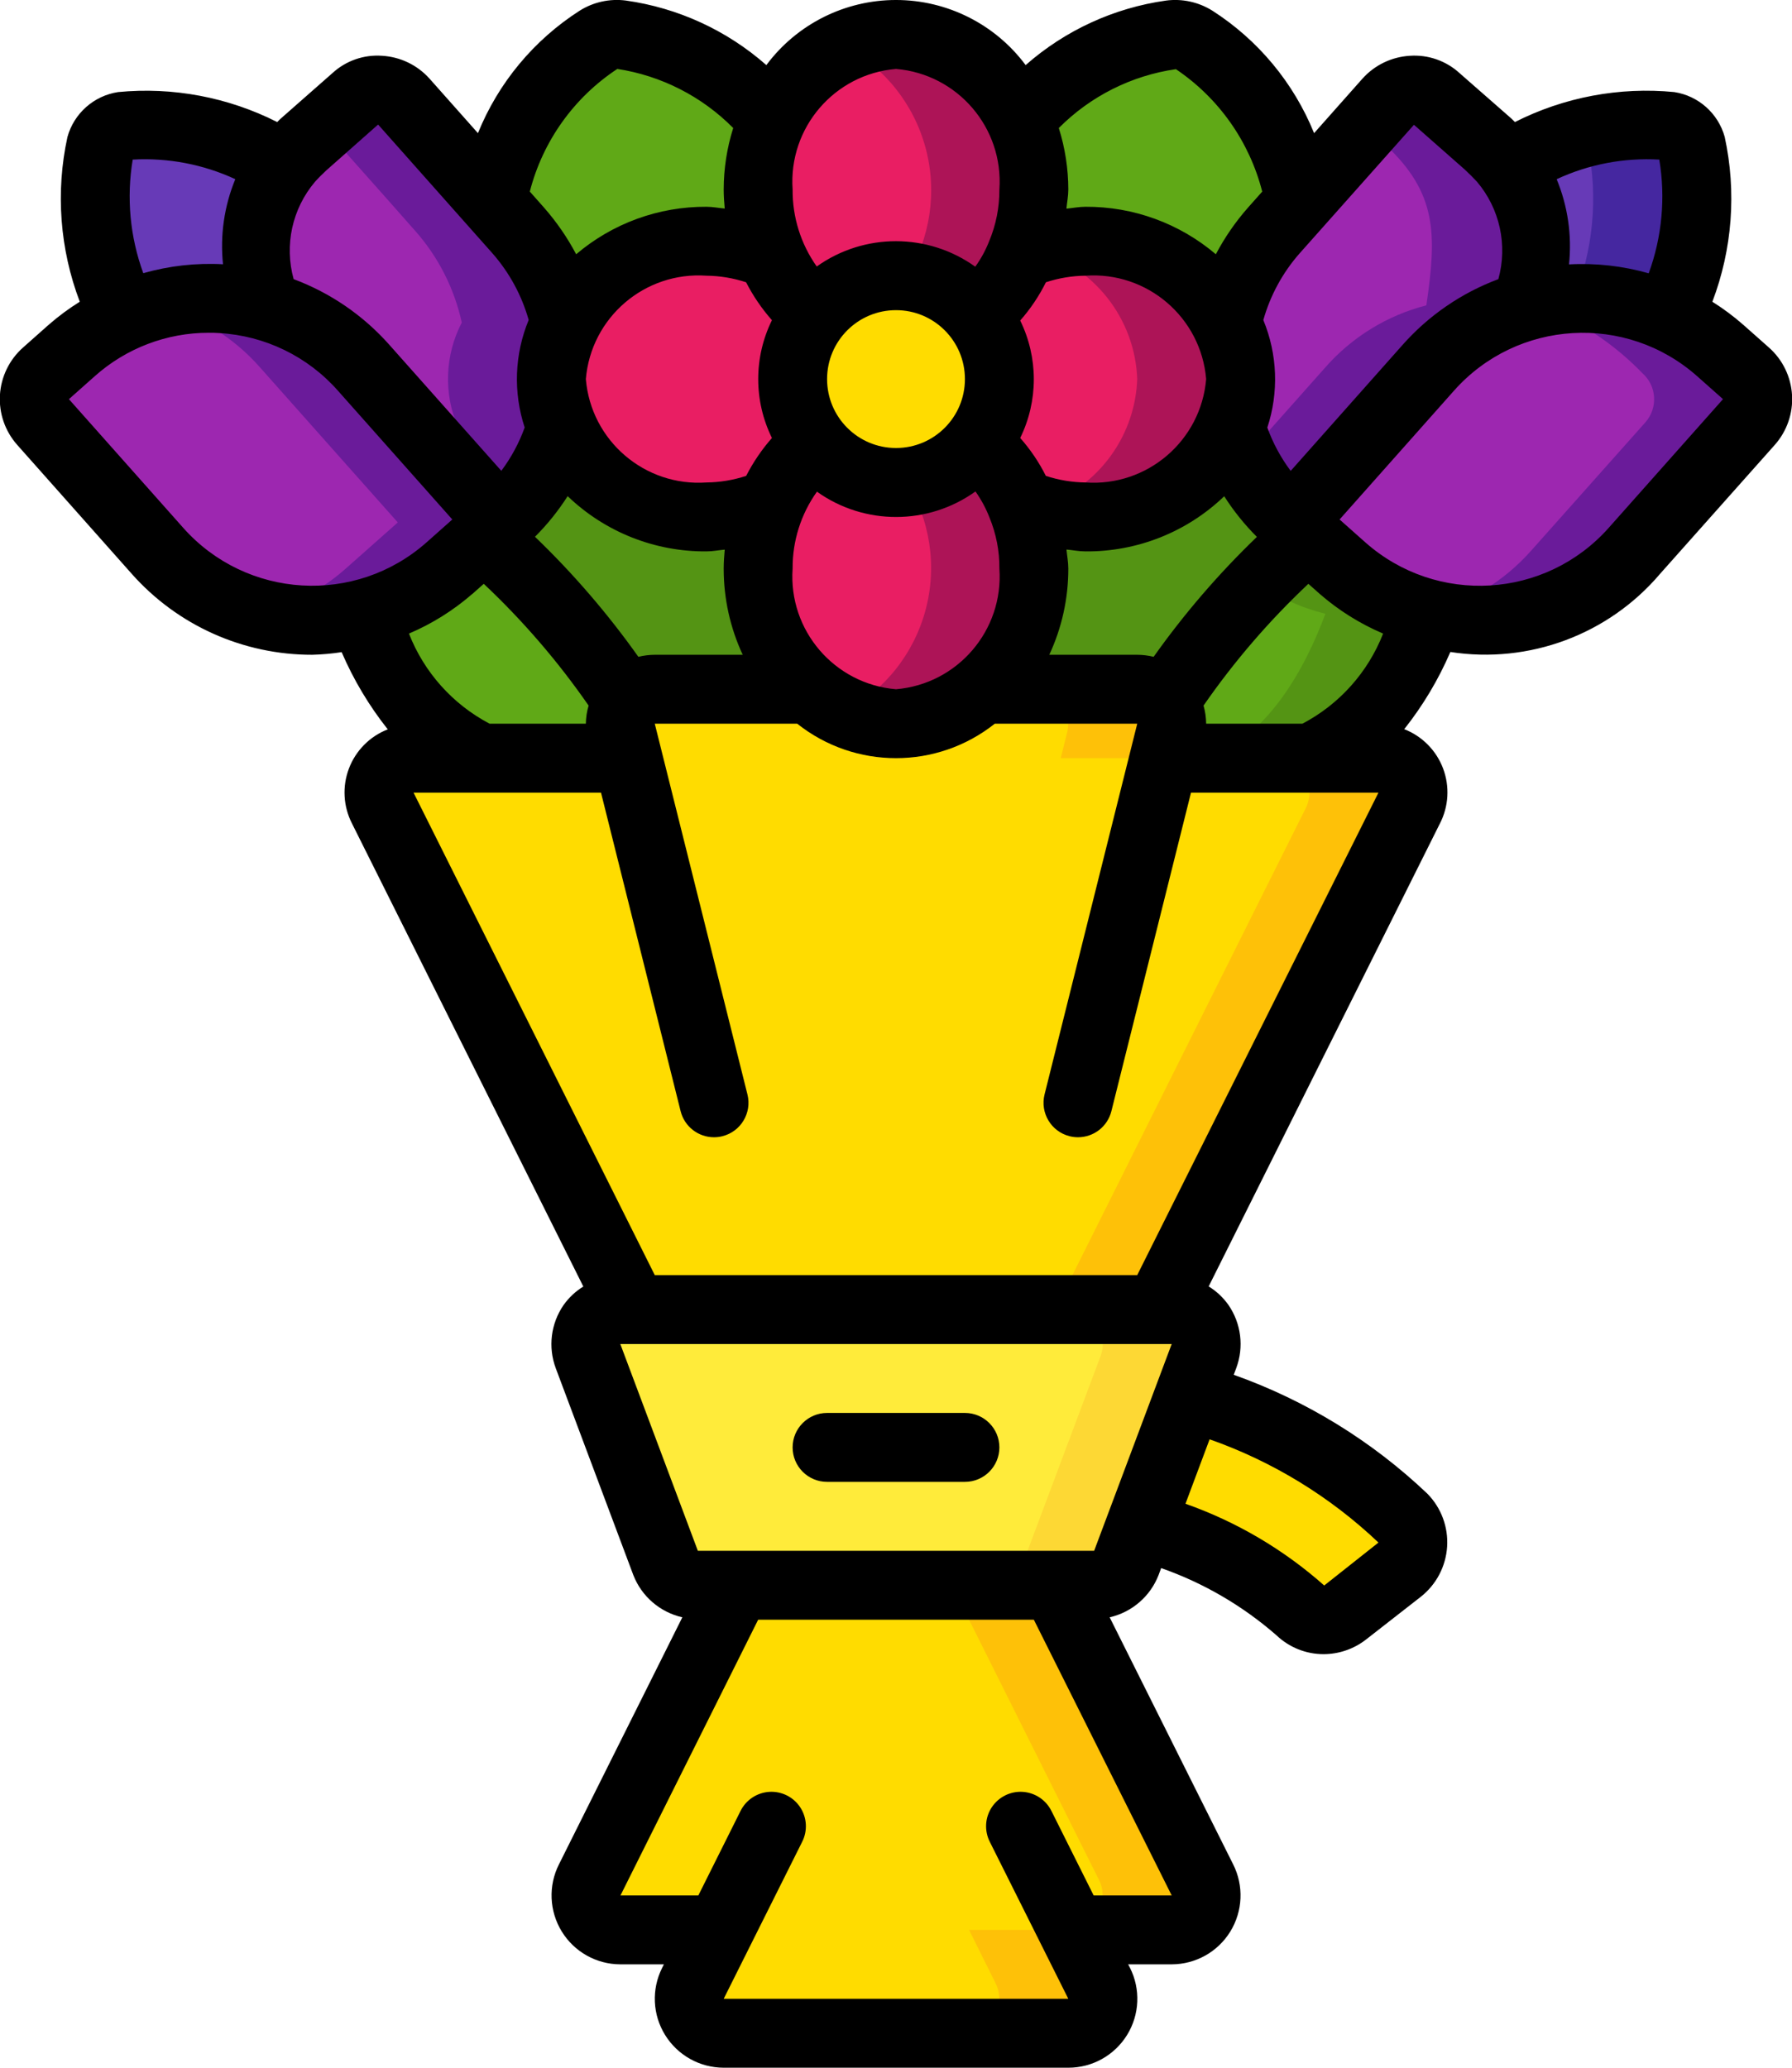 <svg  viewBox="0 0 52 60"  xmlns="http://www.w3.org/2000/svg"><g id="Page-1" fill="none" fill-rule="evenodd"><g id="039---Bouquet-Of-Flowers" fill-rule="nonzero" transform="translate(-1 -1)"><path id="Shape" d="m32.749 47h-11.5c-.417-0-.79-.259-.936-.649l-2.25-6c-.115-.307-.072-.651.115-.921.187-.27.494-.43.822-.43h16c.328 0.0.635.161.822.431.187.27.229.613.114.92l-2.25 6c-.146.391-.52.649-.937.649z" fill="#ffeb3a"/><path id="Shape" d="m35 39h-3c.328 0.0.635.161.822.431.187.27.229.613.114.92l-2.25 6c-.146.39-.519.649-.936.649h3c.417-0.0.79-.259.936-.649l2.25-6c.115-.307.072-.651-.114-.92-.187-.27-.494-.43-.822-.431z" fill="#fdd834"/><path id="Shape" d="m35 57h-2.88l.77 1.55c.156.31.141.678-.041.973-.181.295-.503.476-.849.477h-10c-.347-.001-.668-.181-.849-.477-.181-.295-.197-.664-.041-.973l.77-1.55h-2.88c-.347-.001-.668-.181-.849-.477-.181-.295-.197-.664-.041-.973l4.27-8.55h9.24l4.27 8.55c.156.31.141.678-.041.973-.181.295-.503.476-.849.477z" fill="#ffdc00"/><path id="Shape" d="m35.89 55.55-4.27-8.55h-3l4.27 8.55c.156.31.141.678-.041.973-.181.295-.503.476-.849.477h-2.88l.77 1.55c.156.31.141.678-.041.973-.181.295-.503.476-.849.477h3c.347-.001.668-.181.849-.477.181-.295.197-.664.041-.973l-.77-1.55h2.88c.347-.001.668-.181.849-.477.181-.295.197-.664.041-.973z" fill="#fec108"/><path id="Shape" d="m41.89 24.45-7.27 14.55h-15.24l-7.27-14.55c-.156-.31-.141-.678.041-.973.181-.295.503-.476.849-.477h6.22l-.19-.76c-.07-.298-.001-.611.188-.852.189-.241.476-.384.782-.388h14c.306.004.594.147.782.388.189.241.258.554.188.852l-.19.76h6.22c.347.001.668.181.849.477.181.295.197.664.041.973z" fill="#ffdc00"/><path id="Shape" d="m31.97 22.24-.19.76h3l.19-.76c.07-.298.001-.611-.188-.852-.189-.241-.476-.384-.782-.388h-3c.306.004.594.147.782.388.189.241.258.554.188.852z" fill="#fec108"/><path id="Shape" d="m41 23h-3c.347.001.668.181.849.477.181.295.197.664.041.973l-7.27 14.55h3l7.27-14.55c.156-.31.141-.678-.041-.973-.181-.295-.503-.476-.849-.477z" fill="#fec108"/><path id="Shape" d="m31 17.5c.023 1.327-.523 2.601-1.5 3.5-1.4 1.334-3.6 1.334-5 0-.984-.936-1.527-2.243-1.497-3.6.03-1.357.632-2.639 1.657-3.53.567.713 1.429 1.129 2.34 1.129s1.773-.416 2.34-1.129c1.072.898 1.681 2.232 1.66 3.63z" fill="#e91e63"/><path id="Shape" d="m30.63 15.63c-.262-.693-.708-1.302-1.29-1.76-.503.63-1.241 1.028-2.044 1.1.699 1.113.902 2.468.56 3.738s-1.197 2.339-2.36 2.951c1.34.631 2.931.371 4-.655 1.46-1.38 1.912-3.521 1.134-5.374z" fill="#ad1457"/><path id="Shape" d="m31 6.5c.022 1.398-.588 2.732-1.66 3.63-.567-.713-1.429-1.129-2.34-1.129s-1.773.416-2.34 1.129c-1.07-.9-1.679-2.232-1.66-3.63-.13-2.344 1.657-4.354 4-4.5 2.343.146 4.129 2.156 4 4.5z" fill="#e91e63"/><path id="Shape" d="m30.57 4.47c-.371-.97-1.122-1.746-2.079-2.15-.957-.403-2.037-.398-2.991.015 1.163.615 2.018 1.687 2.359 2.958.341 1.271.139 2.627-.559 3.742.803.072 1.541.47 2.044 1.1 1.626-1.404 2.126-3.715 1.226-5.665z" fill="#ad1457"/><path id="Shape" d="m30 12c.005 1.469-1.05 2.727-2.497 2.978-1.447.251-2.864-.58-3.353-1.965s.093-2.921 1.377-3.634c1.284-.713 2.895-.396 3.813.751.427.53.66 1.19.66 1.87z" fill="#ffdc00"/><path id="Shape" d="m37 12c-.146 2.343-2.156 4.13-4.5 4-.642.003-1.278-.123-1.87-.37-.262-.693-.708-1.302-1.29-1.76.88-1.091.88-2.649 0-3.74.582-.458 1.028-1.067 1.29-1.76.592-.247 1.228-.373 1.87-.37 2.344-.129 4.353 1.657 4.5 4z" fill="#e91e63"/><path id="Shape" d="m36.6 10.36c-.817-1.492-2.399-2.403-4.1-2.36-.5.006-.996.089-1.47.247 1.703.469 2.905 1.988 2.97 3.753-.065 1.764-1.266 3.283-2.968 3.753.474.158.969.241 1.468.247 1.797.054 3.453-.969 4.21-2.6.422-.978.381-2.095-.11-3.04z" fill="#ad1457"/><path id="Shape" d="m24.66 13.87c-.578.462-1.023 1.07-1.29 1.76-2.297 1.001-4.975.019-6.08-2.23-.422-.978-.381-2.095.11-3.04 1.195-2.084 3.763-2.941 5.97-1.99.267.69.712 1.298 1.29 1.76-.88 1.091-.88 2.649 0 3.74z" fill="#e91e63"/><path id="Shape" d="m17.29 13.4c-.313 1.066-.92 2.022-1.75 2.76l-3.99-4.49c-.775-.886-1.8-1.517-2.94-1.81-.24-1.66-.34-2.89.66-4.1.037-.058.081-.112.13-.16.607-.609 1.244-1.186 1.91-1.73.412-.366 1.042-.331 1.41.08 3.089 3.476 2.293 2.58 3.32 3.74.675.759 1.143 1.678 1.36 2.67-.491.945-.532 2.062-.11 3.04z" fill="#9d27b0"/><path id="Shape" d="m17.4 10.36c-.217-.992-.685-1.911-1.36-2.67-1.025-1.158-.355-.4-3.32-3.74-.368-.411-.998-.446-1.41-.08l-.932.82c2.279 2.565 1.692 1.9 2.662 3 .675.759 1.143 1.678 1.36 2.67-.491.945-.532 2.062-.11 3.04-.097.321-.222.633-.373.933l1.623 1.827c.83-.738 1.437-1.694 1.75-2.76-.422-.978-.381-2.095.11-3.04z" fill="#6a1b9a"/><path id="Shape" d="m15.54 16.16c-.655.579-.324.286-1.5 1.33-2.481 2.195-6.27 1.967-8.47-.51l-3.32-3.73c-.365-.418-.325-1.052.09-1.42.638-.659 1.381-1.207 2.2-1.62 2.403-1.114 5.252-.52 7.01 1.46z" fill="#9d27b0"/><path id="Shape" d="m11.55 11.67c-1.499-1.687-3.817-2.39-6-1.821.021 0 .042 0 .063.011 1.14.293 2.165.924 2.94 1.81l3.99 4.49c-.655.579-.324.286-1.5 1.33-.706.631-1.555 1.08-2.473 1.31 1.928.504 3.98.012 5.47-1.311 1.164-1.033.845-.751 1.5-1.33z" fill="#6a1b9a"/><path id="Shape" d="m8.61 9.86c-1.356-.366-2.797-.242-4.07.35-.715-1.549-.932-3.282-.62-4.96.085-.309.343-.54.66-.59 1.639-.117 3.274.267 4.69 1.1-1 1.21-.9 2.44-.66 4.1z" fill="#673ab7"/><path id="Shape" d="m45.39 9.86c-1.14.293-2.165.924-2.94 1.81l-3.99 4.49c-.83-.738-1.437-1.694-1.75-2.76.422-.978.381-2.095-.11-3.04.217-.992.685-1.911 1.36-2.67 1.025-1.158.355-.4 3.32-3.74.368-.411.998-.446 1.41-.08l1.5 1.32c1.52 1.417 1.498 2.61 1.2 4.67z" fill="#9d27b0"/><path id="Shape" d="m44.19 5.19-1.5-1.32c-.412-.366-1.042-.331-1.41.08l-.658.74.568.5c1.52 1.417 1.5 2.609 1.2 4.67-1.14.293-2.165.924-2.94 1.81l-2.367 2.663c.337.692.804 1.313 1.377 1.827l3.99-4.49c.775-.886 1.8-1.517 2.94-1.81.298-2.06.319-3.255-1.2-4.67z" fill="#6a1b9a"/><path id="Shape" d="m51.75 13.25-3.32 3.73c-2.2 2.477-5.989 2.705-8.47.51-1.164-1.033-.845-.751-1.5-1.33l3.99-4.49c1.758-1.98 4.607-2.574 7.01-1.46.819.413 1.563.961 2.2 1.62.415.368.455 1.002.09 1.42z" fill="#9d27b0"/><path id="Shape" d="m51.66 11.83c-.638-.659-1.381-1.207-2.2-1.62-1.254-.581-2.67-.708-4.007-.361.346.09.683.211 1.007.361.819.413 1.563.961 2.2 1.62.415.368.455 1.002.09 1.42l-3.32 3.73c-.794.895-1.84 1.53-3 1.821 2.183.575 4.504-.13 6-1.821l3.32-3.73c.365-.418.325-1.052-.09-1.42z" fill="#6a1b9a"/><path id="Shape" d="m49.46 10.21c-1.273-.592-2.714-.716-4.07-.35.24-1.66.34-2.89-.66-4.1 1.416-.833 3.051-1.217 4.69-1.1.317.05.575.281.66.59.312 1.678.095 3.411-.62 4.96z" fill="#673ab7"/><path id="Shape" d="m50.08 5.25c-.085-.309-.343-.54-.66-.59-.858-.109-1.73-.029-2.554.233.1.099.174.222.214.357.299 1.485.152 3.026-.423 4.428.963-.053 1.924.13 2.8.532.716-1.549.934-3.282.623-4.96z" fill="#4527a0"/><path id="Shape" d="m23 6.5c-.003.642.123 1.278.37 1.87-.592-.247-1.228-.373-1.87-.37-1.701-.043-3.283.868-4.1 2.36-.217-.992-.685-1.911-1.36-2.67l-.77-.87c.368-1.9 1.476-3.576 3.08-4.66.206-.128.45-.181.69-.15 1.711.267 3.269 1.14 4.39 2.46-.283.639-.43 1.331-.43 2.03z" fill="#60a917"/><path id="Shape" d="m38.73 6.82-.77.87c-.675.759-1.143 1.678-1.36 2.67-.817-1.492-2.399-2.403-4.1-2.36-.642-.003-1.278.123-1.87.37.247-.592.373-1.228.37-1.87-0-.699-.147-1.391-.43-2.03 1.121-1.32 2.679-2.193 4.39-2.46.24-.031.484.022.69.15 1.604 1.084 2.712 2.76 3.08 4.66z" fill="#60a917"/><path id="Shape" d="m24.5 21h-4.5c-.295-.001-.574.131-.76.36-1.163-1.781-2.585-3.379-4.22-4.74l.52-.46c.83-.738 1.437-1.694 1.75-2.76.757 1.631 2.413 2.654 4.21 2.6.642.003 1.278-.123 1.87-.37-.247.592-.373 1.228-.37 1.87-.023 1.327.523 2.601 1.5 3.5z" fill="#549414"/><path id="Shape" d="m19.03 22.24.19.76h-4.22c-1.8-.6-2.89-2.65-3.46-4.19.929-.228 1.788-.682 2.5-1.32l.98-.87c1.635 1.361 3.057 2.959 4.22 4.74-.21.241-.288.57-.21.88z" fill="#60a917"/><path id="Shape" d="m38.98 16.62c-1.635 1.361-3.057 2.959-4.22 4.74-.186-.229-.465-.361-.76-.36h-4.5c.977-.899 1.523-2.173 1.5-3.5.003-.642-.123-1.278-.37-1.87.592.247 1.228.373 1.87.37 1.797.054 3.453-.969 4.21-2.6.313 1.066.92 2.022 1.75 2.76z" fill="#549414"/><path id="Shape" d="m42.46 18.81c-.57 1.54-1.66 3.59-3.46 4.19h-4.22l.19-.76c.078-.31-0-.639-.21-.88 1.163-1.781 2.585-3.379 4.22-4.74l.98.87c.712.638 1.571 1.092 2.5 1.32z" fill="#60a917"/><path id="Shape" d="m39.96 17.49-.98-.87c-.527.391-1.017.828-1.465 1.307.588.412 1.248.711 1.945.883-.57 1.54-1.66 3.59-3.46 4.19h3c1.8-.6 2.89-2.65 3.46-4.19-.929-.228-1.788-.682-2.5-1.32z" fill="#549414"/><path id="Shape" d="m35.51 41.5c2.313.689 4.435 1.904 6.2 3.55.2.206.303.486.284.772-.019.286-.158.55-.384.728l-1.59 1.24c-.385.303-.934.277-1.29-.06-1.342-1.157-2.923-2.004-4.63-2.48z" fill="#ffdc00"/><g fill="#000"><path id="Shape" d="m2.957 4.975c-.347 1.594-.222 3.255.358 4.78-.317.198-.618.421-.9.667l-.748.664c-.397.352-.637.848-.669 1.377-.031.53.149 1.05.502 1.447l3.32 3.738c1.329 1.5 3.239 2.356 5.243 2.352.285-.008.569-.033.851-.076.345.802.795 1.555 1.338 2.24-.52.202-.93.616-1.127 1.137-.198.522-.164 1.103.091 1.599l6.711 13.432c-.224.137-.417.318-.57.532-.374.539-.459 1.227-.229 1.841l2.25 6c.241.619.774 1.078 1.422 1.225l-3.581 7.17c-.312.619-.281 1.356.082 1.947.363.591 1.006.952 1.699.953h1.265l-.053.106c-.31.62-.277 1.356.088 1.945.364.589 1.008.948 1.7.949h10c.695.001 1.34-.359 1.705-.95.365-.591.397-1.33.084-1.95l-.053-.1h1.264c.694-.001 1.338-.361 1.701-.952s.395-1.328.083-1.948l-3.584-7.17c.648-.148 1.18-.608 1.42-1.228l.074-.2c1.23.431 2.366 1.094 3.347 1.951.368.35.856.546 1.364.547.445-.001.878-.149 1.23-.422l1.594-1.244c.449-.354.726-.881.763-1.452s-.171-1.129-.571-1.537c-1.611-1.532-3.526-2.708-5.621-3.452l.072-.191c.23-.614.145-1.302-.229-1.841-.153-.214-.346-.395-.57-.532l6.708-13.429c.257-.496.291-1.078.094-1.601-.197-.523-.607-.937-1.127-1.14.543-.685.993-1.438 1.338-2.24 2.287.354 4.594-.507 6.09-2.273l3.324-3.736c.352-.397.533-.917.501-1.447-.032-.53-.272-1.025-.669-1.377l-.748-.663c-.28-.246-.58-.469-.895-.667.58-1.526.705-3.188.358-4.784-.19-.683-.762-1.191-1.462-1.3-1.593-.155-3.198.147-4.626.87-.038-.037-.063-.066-.1-.1l-1.499-1.314c-.392-.362-.917-.546-1.449-.509-.53.031-1.026.271-1.379.667l-1.4 1.578c-.593-1.463-1.626-2.705-2.955-3.556-.401-.25-.876-.353-1.344-.291-1.511.213-2.926.864-4.071 1.872-.885-1.188-2.28-1.889-3.762-1.889s-2.877.7-3.762 1.889c-1.146-1.009-2.563-1.66-4.075-1.873-.468-.061-.943.043-1.342.294-1.328.851-2.36 2.092-2.952 3.554l-1.407-1.584c-.353-.393-.846-.63-1.373-.661-.528-.039-1.049.142-1.44.5l-1.524 1.341c-.029.028-.052.055-.081.082-1.426-.722-3.028-1.024-4.619-.87-.703.108-1.278.618-1.468 1.303zm3.363 11.345-3.32-3.737.748-.665c.912-.814 2.092-1.264 3.314-1.262.1 0 .2 0 .3.009 1.325.075 2.565.676 3.443 1.671l3.32 3.738-.747.664c-2.066 1.83-5.223 1.643-7.058-.418zm25.03-7.129c.371-.122.759-.187 1.15-.191 1.791-.125 3.35 1.211 3.5 3-.15 1.789-1.709 3.125-3.5 3-.392-.004-.78-.069-1.152-.191-.199-.398-.449-.767-.744-1.1.527-1.075.527-2.333 0-3.408.296-.336.547-.709.746-1.11zm3.126 10.868c-.156-.038-.316-.058-.476-.059h-2.552c.365-.783.553-1.636.552-2.5 0-.189-.036-.369-.053-.554.184.017.364.054.553.054 1.499.012 2.943-.562 4.024-1.6.272.426.59.822.948 1.179-1.106 1.064-2.109 2.229-2.996 3.48zm-14.476-.059c-.16.001-.32.021-.476.059-.889-1.253-1.893-2.419-3-3.483.358-.357.676-.753.948-1.179 1.082 1.04 2.528 1.615 4.028 1.603.181 0 .353-.036.53-.051-.017.182-.03.366-.03.551-.001.864.187 1.717.552 2.5zm4-2.5c-.006-.8.241-1.582.706-2.233 1.377.982 3.226.979 4.6-.006.166.235.303.489.407.757.194.47.292.974.287 1.482.125 1.791-1.211 3.35-3 3.5-1.789-.15-3.125-1.709-3-3.5zm5-5.5c0 1.105-.895 2-2 2s-2-.895-2-2 .895-2 2-2 2 .895 2 2zm-5.6-1.709c-.531 1.078-.531 2.34 0 3.418-.294.334-.545.704-.748 1.1-.372.122-.76.187-1.152.191-1.791.125-3.35-1.211-3.5-3 .15-1.789 1.709-3.125 3.5-3 .391.004.779.069 1.15.191.203.396.455.766.75 1.1zm-8.691 7.942.329-.292c1.135 1.068 2.154 2.252 3.042 3.533-.051.171-.077.348-.08.526h-2.793c-1.069-.562-1.9-1.49-2.34-2.615.67-.285 1.291-.674 1.84-1.152zm4.291 21.767h16l-2.25 6h-11.5zm13.735 16-1.223-2.447c-.158-.322-.477-.535-.835-.558-.358-.023-.701.149-.899.449-.197.3-.218.683-.055 1.003l2.277 4.553h-10l2.276-4.553c.163-.32.142-.703-.055-1.003-.197-.3-.54-.472-.899-.449-.358.023-.677.236-.835.558l-1.222 2.447h-2.26l3.995-8h8l4 8zm8.265-10.239-1.574 1.246c-1.176-1.044-2.543-1.849-4.026-2.372l.7-1.87c1.826.642 3.496 1.663 4.9 2.996zm-7-7.761h-14l-7-14h5.44l2.31 9.243c.111.445.511.757.969.757.082 0.0.164-.01.243-.03.536-.134.861-.677.727-1.213l-2.689-10.757h4.134c1.678 1.333 4.054 1.333 5.732 0h4.134l-2.689 10.757c-.134.536.191 1.079.727 1.213.079.02.161.03.243.03.458-0.0.858-.312.969-.757l2.31-9.243h5.44zm4.791-16h-2.791c-.002-.178-.027-.355-.076-.526.888-1.281 1.907-2.465 3.042-3.533l.329.292c.549.478 1.17.867 1.84 1.152-.44 1.125-1.272 2.054-2.342 2.615zm8.887-5.68c-1.835 2.062-4.993 2.249-7.059.418l-.747-.664 3.32-3.738c1.834-2.064 4.993-2.251 7.058-.418l.748.664zm1.471-10.689c.185 1.108.079 2.245-.307 3.3-.751-.214-1.533-.302-2.313-.259.088-.841-.035-1.691-.358-2.472.93-.433 1.954-.628 2.978-.569zm-7.119-1.01 1.476 1.3c.131.123.253.244.353.353.662.781.894 1.839.62 2.826-1.07.399-2.025 1.055-2.781 1.91l-3.245 3.654c-.287-.383-.515-.807-.678-1.257.336-1.02.295-2.127-.116-3.12.201-.714.56-1.374 1.049-1.931zm-6.908-1.614c1.243.837 2.134 2.101 2.505 3.553l-.415.467c-.363.412-.675.866-.931 1.351-1.055-.897-2.396-1.386-3.781-1.378-.189 0-.369.037-.554.054.017-.185.054-.365.054-.554-.001-.606-.094-1.208-.276-1.785.917-.923 2.11-1.523 3.398-1.708zm-8.122-.007c1.789.15 3.125 1.709 3 3.5.003.517-.099 1.03-.3 1.507-.102.26-.237.506-.4.732-1.374-.985-3.223-.987-4.6-.006-.462-.652-.707-1.434-.7-2.233-.125-1.791 1.211-3.35 3-3.5zm-8.087 0c1.276.196 2.455.797 3.363 1.715-.182.577-.275 1.179-.276 1.785 0 .185.013.369.03.551-.177-.015-.349-.051-.53-.051-1.385-.008-2.726.481-3.781 1.378-.256-.486-.569-.939-.931-1.352l-.414-.467c.375-1.461 1.28-2.729 2.539-3.559zm-6.941 1.614 3.32 3.739c.489.558.848 1.218 1.049 1.932-.411.993-.452 2.1-.116 3.12-.163.45-.391.874-.678 1.257l-3.247-3.654c-.756-.854-1.71-1.509-2.779-1.908-.274-.985-.043-2.041.617-2.822.1-.113.225-.234.332-.335zm-7.121 1.017c1.024-.058 2.046.137 2.977.568-.322.781-.444 1.629-.357 2.469-.78-.043-1.562.045-2.313.259-.386-1.054-.492-2.189-.307-3.296z"/><path id="Shape" d="m25 44h4c.552 0 1-.448 1-1s-.448-1-1-1h-4c-.552 0-1 .448-1 1s.448 1 1 1z"/></g></g></g></svg>